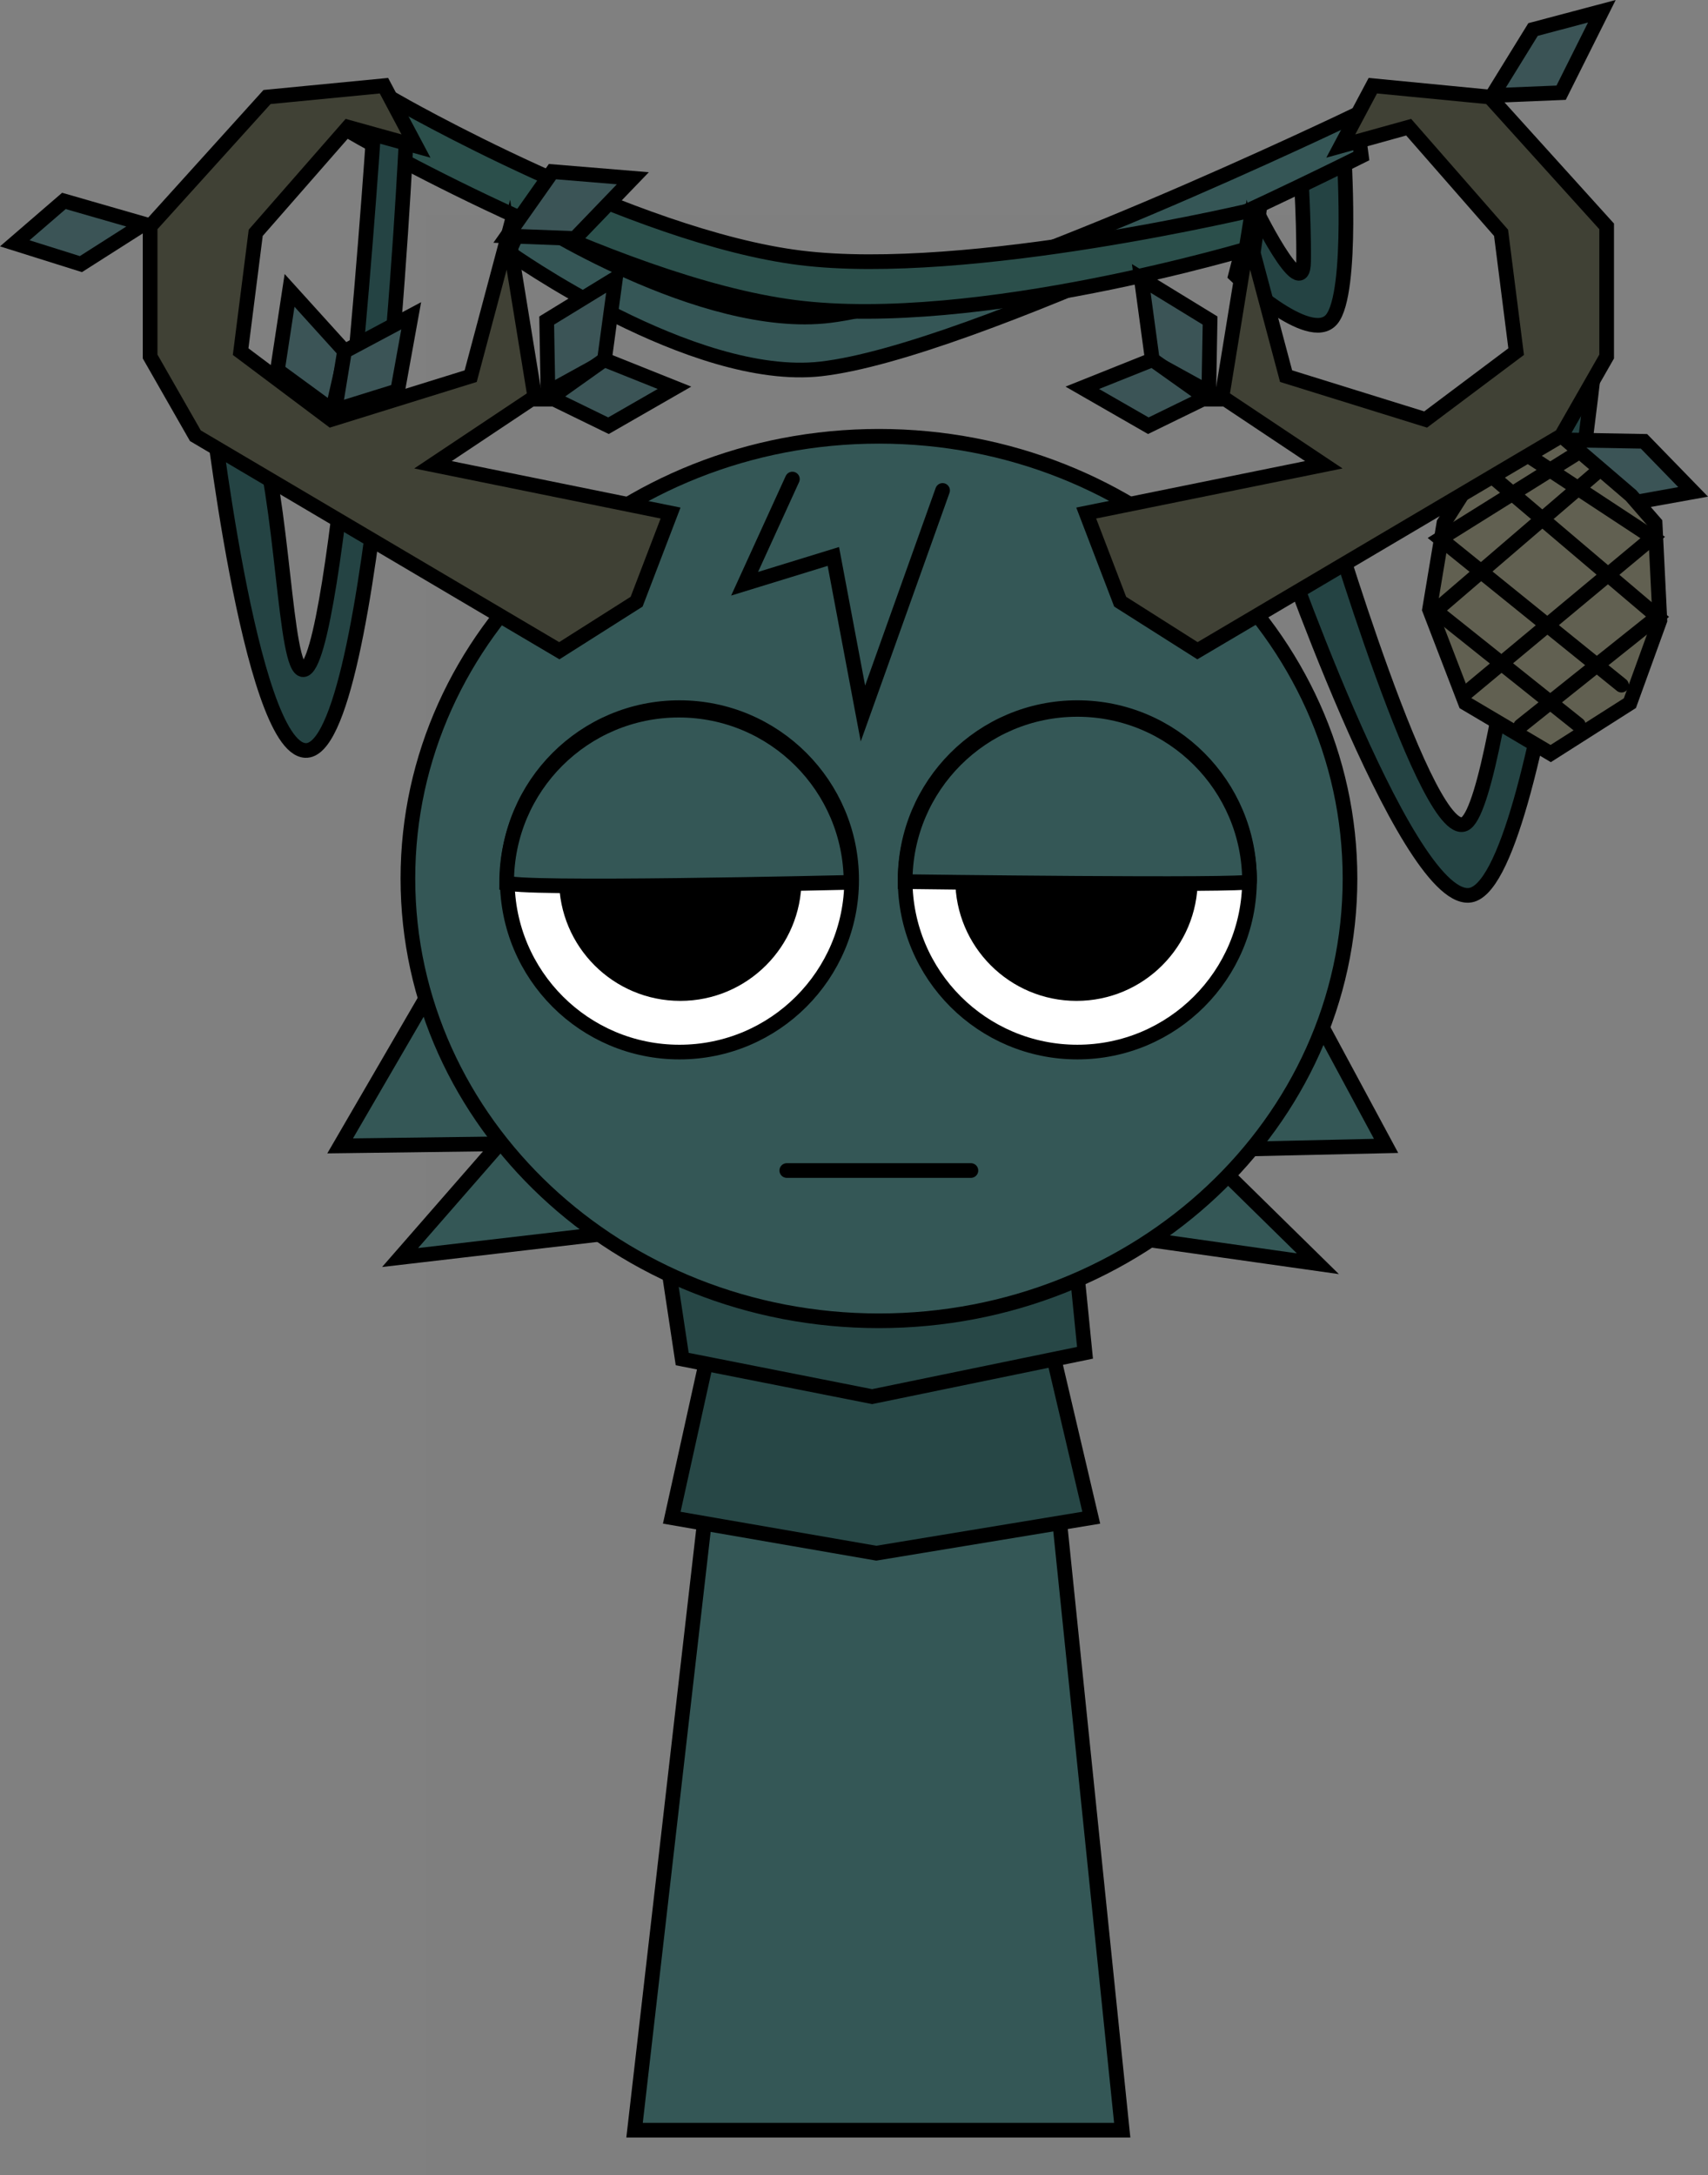 <svg version="1.1" xmlns="http://www.w3.org/2000/svg" xmlns:xlink="http://www.w3.org/1999/xlink" width="232.918" height="296.551" viewBox="0,0,232.918,296.551"><rect x="0" y="0" width="232.918" height="296.551" fill="#808080" stroke="none"/><g transform="translate(-120.215,-17.061)"><g data-paper-data="{&quot;isPaintingLayer&quot;:true}" fill-rule="nonzero" stroke-linejoin="miter" stroke-miterlimit="10" stroke-dasharray="" stroke-dashoffset="0" style="mix-blend-mode: normal"><path d="M178.409,313.613v-267.225h123.182v267.225z" fill-opacity="0.01" fill="#000000" stroke="none" stroke-width="0" stroke-linecap="butt"/><path d="M291.165,45.062c0,0 6.753,13.919 6.819,7.638c0.07,-6.614 -0.546,-14.73 -0.546,-14.73l6.001,-0.818c0,0 1.398,19.862 -1.637,23.459c-3.035,3.597 -13.093,-6.001 -13.093,-6.001z" fill="#244343" stroke="#000000" stroke-width="2" stroke-linecap="round"/><g stroke="#000000" stroke-width="2"><path d="M206.75,307.5l15.143,-131.842l37.783,-0.158l13.574,132z" fill="#345756" stroke-linecap="butt"/><g fill="#274746" stroke-linecap="round"><path d="M262.484,196.101l6.546,27.892l-29.315,4.838l-27.892,-4.838l4.838,-21.915z"/><path d="M266.469,184.431l1.708,17.077l-29.03,5.977l-25.9,-5.123l-2.277,-15.084z"/></g></g><path d="M191.837,46.588c0,0 24.058,15.638 41.497,13.502c19.975,-2.447 71.781,-27.38 71.781,-27.38l0.75,5.626c0,0 -53.014,26.688 -73.714,29.025c-17.531,1.979 -42.565,-15.897 -42.565,-15.897z" fill="#355656" stroke="#000000" stroke-width="2" stroke-linecap="round"/><path d="M174.207,30.834c0,0 32.235,18.536 55.139,21.38c22.904,2.845 62.641,-6.752 62.641,-6.752l-0.75,5.251c0,0 -37.742,11.431 -62.641,8.252c-24.899,-3.179 -60.765,-24.006 -60.765,-24.006z" fill="#2b4f4b" stroke="#000000" stroke-width="2" stroke-linecap="round"/><g><path d="M148.836,71.034c0,0 3.388,-5.302 6.319,3.254c3.757,10.969 3.809,34.19 6.421,34.087c4.821,-0.189 9.768,-75.926 9.768,-75.926l4.287,3.215c0,0 -3.99,84.249 -13.78,83.72c-7.619,-0.412 -13.015,-48.35 -13.015,-48.35z" fill="#244343" stroke="#000000" stroke-width="2" stroke-linecap="round"/><path d="M301.033,85.504c0,0 14.118,47.801 19.136,43.751c5.16,-4.164 11.41,-68.402 11.41,-68.402l6.967,-2.144c0,0 -7.914,79.707 -18.017,80.429c-8.907,0.636 -26.463,-50.419 -26.463,-50.419z" fill="#244343" stroke="#000000" stroke-width="2" stroke-linecap="round"/><path d="M299.368,154.975l9.866,18.322l-25.088,0.564l15.785,15.504l-59.759,-8.457l-65.397,7.611l13.53,-15.504l-21.705,0.282l12.121,-20.859z" fill="#345756" stroke="#000000" stroke-width="2" stroke-linecap="round"/><path d="M175.84,136.846c0,-33.302 28.76,-60.298 64.237,-60.298c35.477,0 64.237,26.996 64.237,60.298c0,33.302 -28.76,60.298 -64.237,60.298c-35.477,0 -64.237,-26.996 -64.237,-60.298z" fill="#345756" stroke="#000000" stroke-width="2" stroke-linecap="butt"/><path d="M189.39,137.026c0,-12.968 10.513,-23.481 23.481,-23.481c12.968,0 23.481,10.513 23.481,23.481c0,12.968 -10.513,23.481 -23.481,23.481c-12.968,0 -23.481,-10.513 -23.481,-23.481z" fill="#ffffff" stroke="#000000" stroke-width="2" stroke-linecap="butt"/><path d="M196.456,137c0,-9.128 7.4,-16.528 16.528,-16.528c9.128,0 16.528,7.4 16.528,16.528c0,9.128 -7.4,16.528 -16.528,16.528c-9.128,0 -16.528,-7.4 -16.528,-16.528z" fill="#000000" stroke="none" stroke-width="0" stroke-linecap="butt"/><path d="M252.617,176.656h-25.11" fill="none" stroke="#000000" stroke-width="2" stroke-linecap="round"/><path d="M267.129,160.506c-12.968,0 -23.481,-10.513 -23.481,-23.481c0,-12.968 10.513,-23.481 23.481,-23.481c12.968,0 23.481,10.513 23.481,23.481c0,12.968 -10.513,23.481 -23.481,23.481z" data-paper-data="{&quot;index&quot;:null}" fill="#ffffff" stroke="#000000" stroke-width="2" stroke-linecap="butt"/><path d="M267.017,153.528c-9.128,0 -16.528,-7.4 -16.528,-16.528c0,-9.128 7.4,-16.528 16.528,-16.528c9.128,0 16.528,7.4 16.528,16.528c0,9.128 -7.4,16.528 -16.528,16.528z" data-paper-data="{&quot;index&quot;:null}" fill="#000000" stroke="none" stroke-width="0" stroke-linecap="butt"/><path d="M189.307,137.368c0,-12.968 10.513,-23.481 23.481,-23.481c12.968,0 23.481,10.513 23.481,23.481c0,0 -46.961,1.105 -46.961,0z" fill="#345756" stroke="#000000" stroke-width="2" stroke-linecap="butt"/><path d="M243.649,137.268c0,-12.968 10.513,-23.481 23.481,-23.481c12.968,0 23.481,10.513 23.481,23.481c0,0.606 -46.961,0 -46.961,0z" data-paper-data="{&quot;index&quot;:null}" fill="#345756" stroke="#000000" stroke-width="2" stroke-linecap="butt"/><path d="M248.754,83.93l-10.862,30.414l-4.034,-21.414l-12.103,3.724l6.517,-14.276" fill="#345756" stroke="#000000" stroke-width="2" stroke-linecap="round"/><path d="M286.765,71.488l-9.383,-5.17l-1.532,-11.298l9.383,5.745l-0.191,10.723z" fill="#3b5456" stroke="#000000" stroke-width="2" stroke-linecap="round"/><path d="M323.722,30.085l5.553,-9l9.383,-2.489l-5.553,11.106z" fill="#3b5456" stroke="#000000" stroke-width="2" stroke-linecap="round"/><path d="M284.659,71.277l-7.851,3.83l-9,-5.17l9.574,-3.83z" fill="#3b5456" stroke="#000000" stroke-width="2" stroke-linecap="round"/><path d="M194.958,71.488l-0.191,-10.723l9.383,-5.745l-1.532,11.298l-9.383,5.17z" fill="#3b5456" stroke="#000000" stroke-width="2" stroke-linecap="round"/><path d="M139.845,47.597l-8.598,5.475l-9.019,-2.835l6.702,-5.782z" fill="#3b5456" stroke="#000000" stroke-width="2" stroke-linecap="round"/><path d="M202.618,66.106l9.574,3.83l-9,5.17l-7.851,-3.83z" fill="#3b5456" stroke="#000000" stroke-width="2" stroke-linecap="round"/><path d="M344.403,77.233l6.702,6.894l-9.574,1.723l-8.043,-8.809z" fill="#3b5456" stroke="#000000" stroke-width="2" stroke-linecap="round"/><path d="M332.336,75.786l10.309,8.836l3.273,3.764l0.655,13.255l-4.091,11.291l-10.8,6.873l-11.618,-6.873l-4.909,-12.764l1.964,-11.782l4.582,-7.2z" fill="#616051" stroke="#000000" stroke-width="2" stroke-linecap="round"/><path d="M341.336,110.477l-24.709,-19.964l18.327,-11.455" fill="none" stroke="#000000" stroke-width="2" stroke-linecap="round"/><path d="M322.518,81.022l23.727,20.127l-18.655,14.891" fill="none" stroke="#000000" stroke-width="2" stroke-linecap="round"/><path d="M335.446,115.877l-19.473,-15.545l21.927,-18.818" fill="none" stroke="#000000" stroke-width="2" stroke-linecap="round"/><path d="M327.427,78.404l18.164,11.945l-25.364,21.109" fill="none" stroke="#000000" stroke-width="2" stroke-linecap="round"/><path d="M158.047,67.53l1.656,-10.877l7.651,8.453l-1.806,7.91z" fill="#3b5456" stroke="#000000" stroke-width="2" stroke-linecap="round"/><path d="M167.191,64.97l9.099,-4.852l-1.848,10.214l-8.566,2.669z" fill="#3b5456" stroke="#000000" stroke-width="2" stroke-linecap="round"/><path d="M211.659,87.013l-4.629,12.086l-10.543,6.686l-49.629,-29.314l-6.171,-10.8v-17.743l15.943,-17.639l15.943,-1.543l4.371,8.229l-9.257,-2.571l-12.6,14.4l-2.057,16.2l12.343,9.257l19.029,-5.914l5.143,-19.286l3.6,22.114l-13.886,9.257z" fill="#404135" stroke="#000000" stroke-width="2" stroke-linecap="round"/><path d="M300.741,80.431l-13.886,-9.257l3.6,-22.114l5.143,19.286l19.029,5.914l12.343,-9.257l-2.057,-16.2l-12.6,-14.4l-9.257,2.571l4.371,-8.229l15.943,1.543l15.943,17.639v17.743l-6.171,10.8l-49.629,29.314l-10.543,-6.686l-4.629,-12.086z" fill="#404135" stroke="#000000" stroke-width="2" stroke-linecap="round"/></g><path d="M189.374,49.23l6.177,-8.768l10.965,0.904l-7.907,8.214z" fill="#3b5456" stroke="#000000" stroke-width="2" stroke-linecap="round"/></g></g></svg>